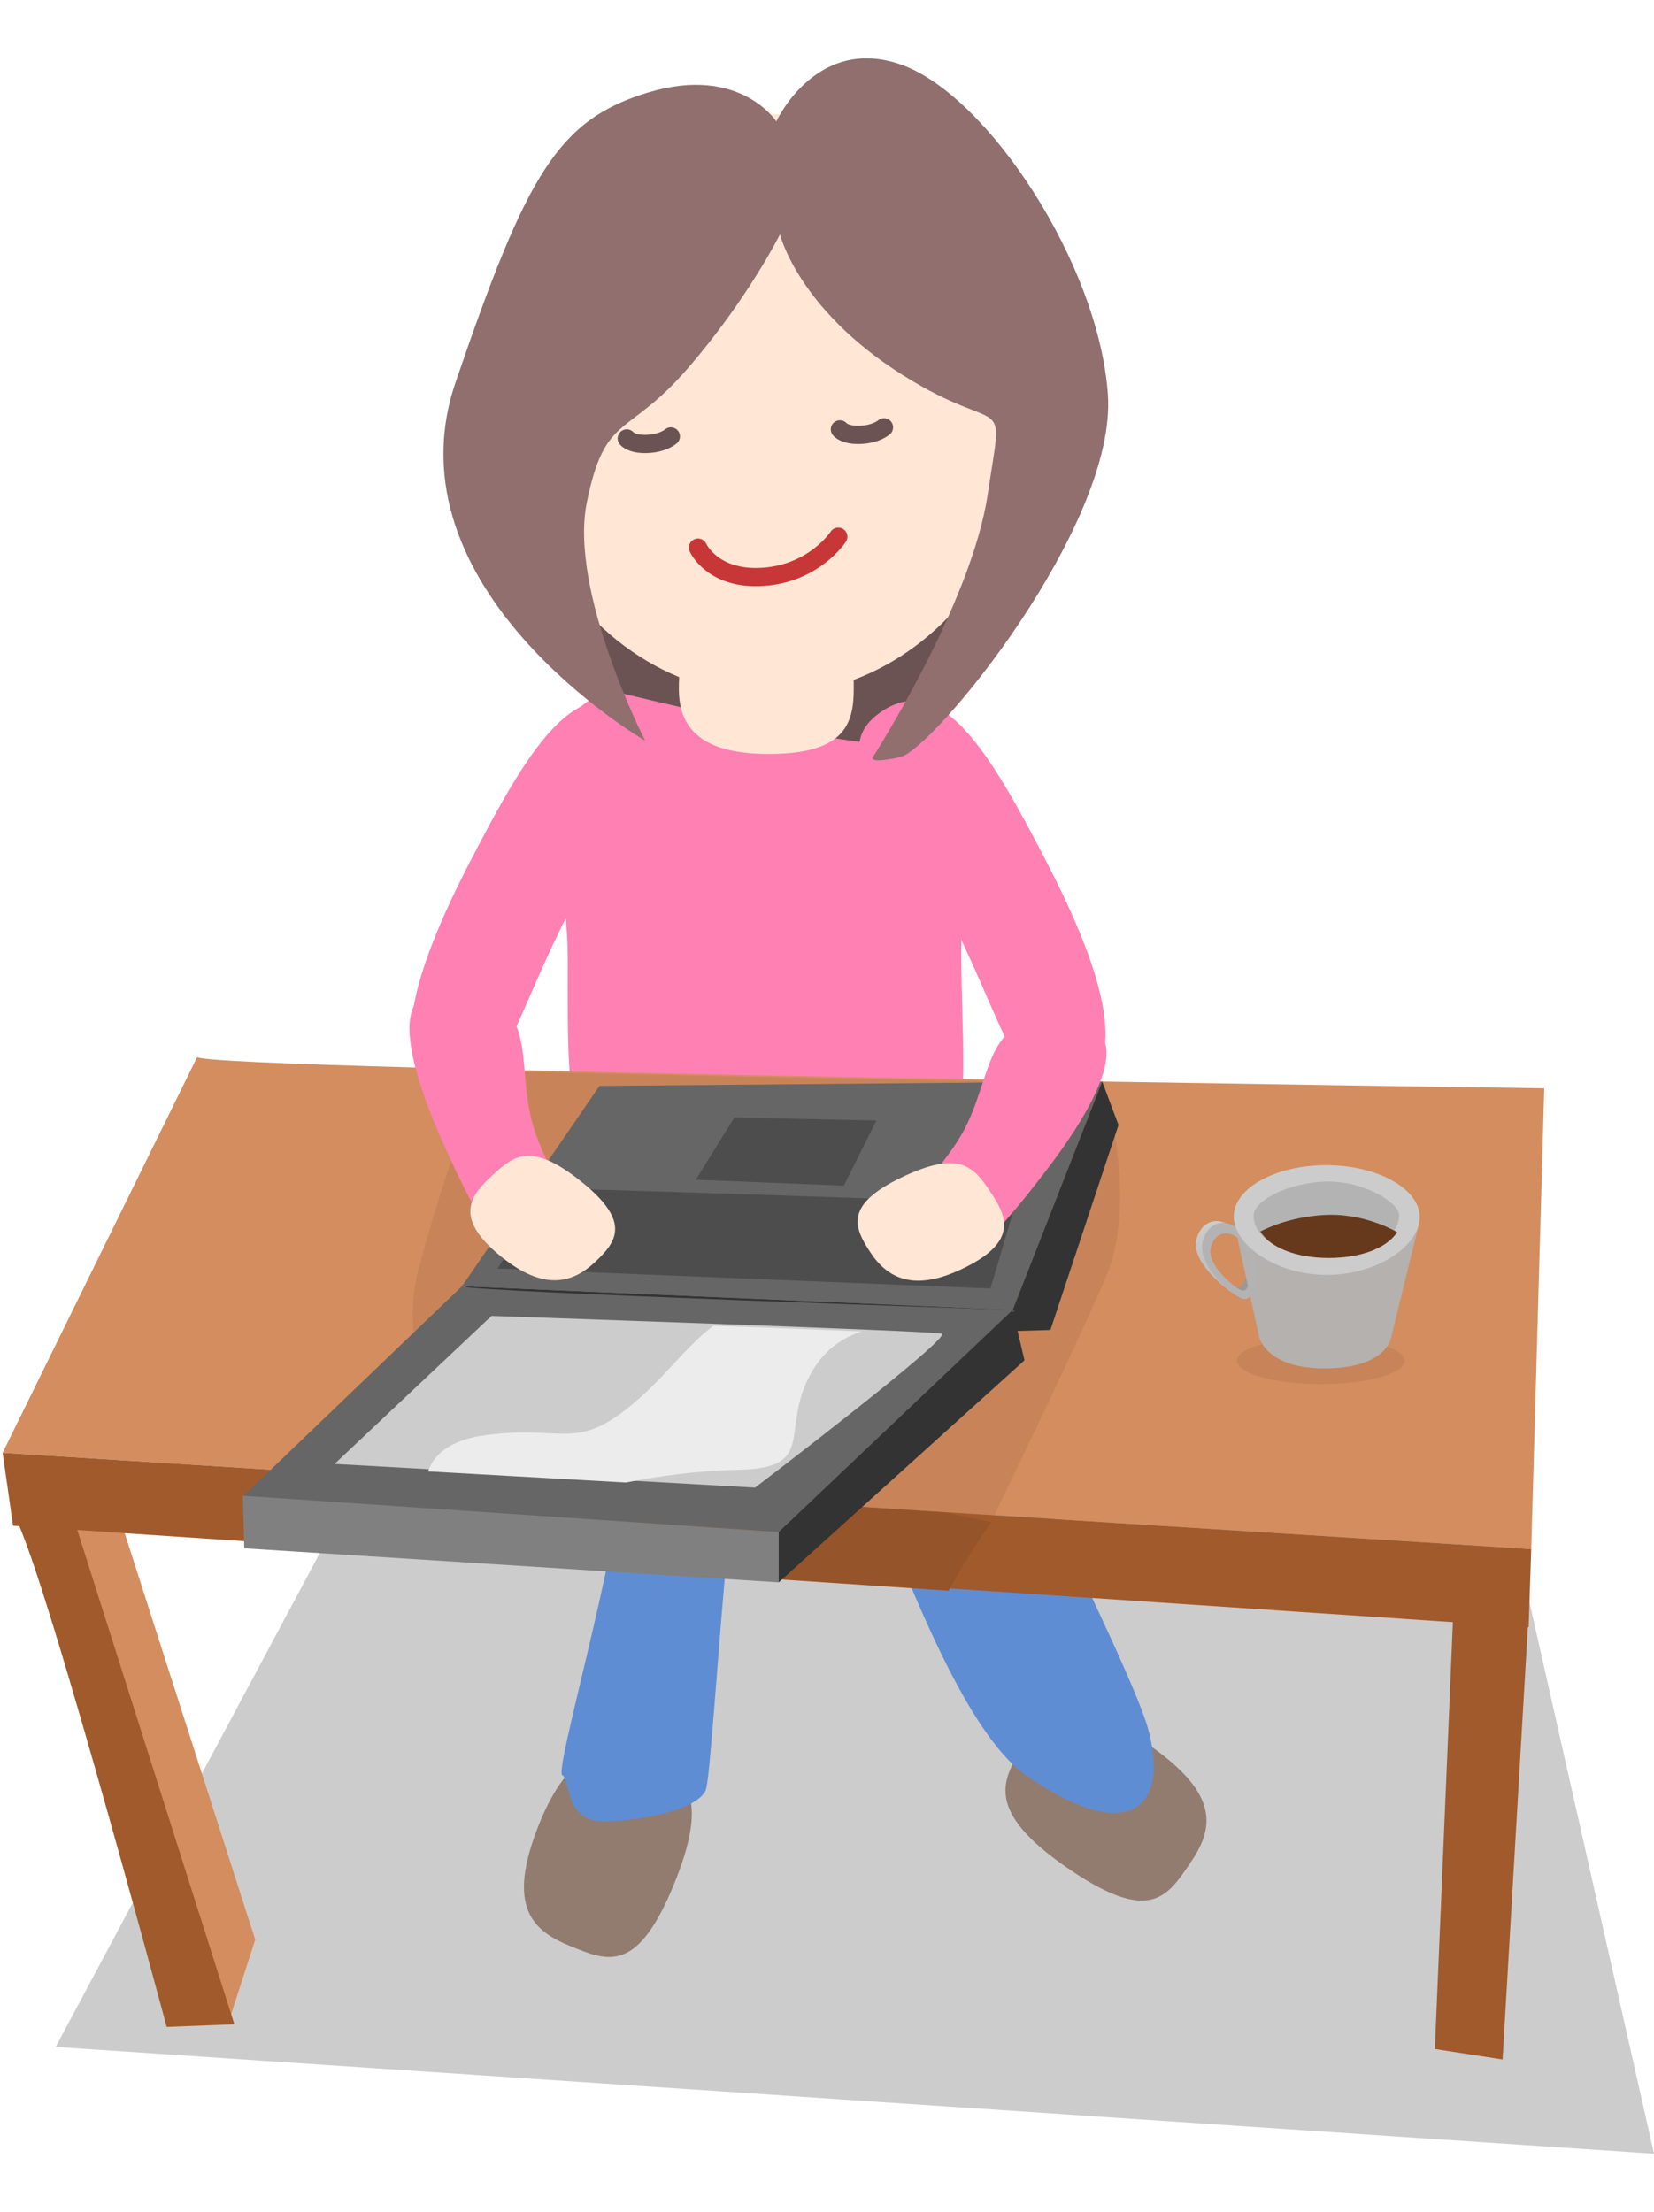 <?xml version="1.0" encoding="UTF-8" standalone="no"?>
<!-- Created with Inkscape (http://www.inkscape.org/) -->

<svg
   xmlns:dc="http://purl.org/dc/elements/1.1/"
   xmlns:cc="http://creativecommons.org/ns#"
   xmlns:rdf="http://www.w3.org/1999/02/22-rdf-syntax-ns#"
   xmlns:svg="http://www.w3.org/2000/svg"
   xmlns="http://www.w3.org/2000/svg"
   xmlns:xlink="http://www.w3.org/1999/xlink"
   xmlns:sodipodi="http://sodipodi.sourceforge.net/DTD/sodipodi-0.dtd"
   xmlns:inkscape="http://www.inkscape.org/namespaces/inkscape"
   width="100mm"
   height="133.763mm"
   viewBox="0 0 105.569 133.763"
   version="1.1"
   id="svg4508"
   inkscape:version="0.92.1 r15371"
   sodipodi:docname="FX13_working.svg">
  <defs
     id="defs4502">
    <linearGradient
       inkscape:collect="always"
       xlink:href="#linearGradient4660"
       id="linearGradient4662"
       x1="183.347"
       y1="127.551"
       x2="197.779"
       y2="197.308"
       gradientUnits="userSpaceOnUse"
       gradientTransform="matrix(-0.09,0,0,0.076,178.821,153.67)" />
    <linearGradient
       inkscape:collect="always"
       id="linearGradient4660">
      <stop
         style="stop-color:#cccccc;stop-opacity:1;"
         offset="0"
         id="stop4656" />
      <stop
         style="stop-color:#b3b3b3;stop-opacity:1"
         offset="1"
         id="stop4658" />
    </linearGradient>
  </defs>
  <sodipodi:namedview
     id="base"
     pagecolor="#ffffff"
     bordercolor="#666666"
     borderopacity="1.0"
     inkscape:pageopacity="0.0"
     inkscape:pageshadow="2"
     inkscape:zoom="1.4142136"
     inkscape:cx="316.12661"
     inkscape:cy="237.19833"
     inkscape:document-units="mm"
     inkscape:current-layer="layer1"
     showgrid="false"
     inkscape:window-width="1920"
     inkscape:window-height="1016"
     inkscape:window-x="0"
     inkscape:window-y="27"
     inkscape:window-maximized="1"
     inkscape:snap-global="false"
     fit-margin-top="0"
     fit-margin-left="0"
     fit-margin-right="0"
     fit-margin-bottom="0" />
  <g
     inkscape:label="Layer 1"
     inkscape:groupmode="layer"
     id="layer1"
     transform="translate(-57.751,-90.822)">
    <path
       style="opacity:1;fill:#ff80b2;fill-opacity:1;stroke:none;stroke-width:1.289;stroke-linecap:round;stroke-linejoin:round;stroke-miterlimit:4;stroke-dasharray:none;stroke-opacity:1"
       d="m 119.104,147.873 c 0,10.243 2.296,19.325 -12.5,19.128 -13.168,-0.176 -12.616,-8.42 -12.616,-18.662 0,-10.243 -6.599,-18.832 12.616,-18.43 16.886,0.353 12.5,7.722 12.5,17.965 z"
       id="path4485-7"
       inkscape:connector-curvature="0"
       sodipodi:nodetypes="sssss" />
    <path
       style="fill:#cccccc;stroke:none;stroke-width:0.265px;stroke-linecap:butt;stroke-linejoin:miter;stroke-opacity:1"
       d="m 79.404,183.92 -18.099,33.848 102.015,6.817 -9.872,-43.721 z"
       id="path5255"
       inkscape:connector-curvature="0" />
    <path
       style="fill:#d38d5f;fill-opacity:1;stroke:none;stroke-width:0.265px;stroke-linecap:butt;stroke-linejoin:miter;stroke-opacity:1"
       d="m 72.378,216.074 1.662,-5.153 -8.643,-26.926 -3.823,-0.332 z"
       id="path5251"
       inkscape:connector-curvature="0" />
    <path
       style="fill:#6c5353;stroke:none;stroke-width:0.265px;stroke-linecap:butt;stroke-linejoin:miter;stroke-opacity:1"
       d="m 95.906,126.245 24.767,-0.93 c 0,0 -2.558,8.256 -4.884,9.186 -2.326,0.93 -20.697,-3.721 -20.697,-3.721 z"
       id="path4697"
       inkscape:connector-curvature="0" />
    <path
       style="opacity:1;fill:#917c6f;fill-opacity:1;stroke:none;stroke-width:1.289;stroke-linecap:round;stroke-linejoin:round;stroke-miterlimit:4;stroke-dasharray:none;stroke-opacity:1"
       d="m 133.689,206.076 c 1.469,-2.146 2.087,-4.35 -2.651,-7.618 -4.216,-2.908 -6.502,-1.991 -7.971,0.155 -1.469,2.146 -2.325,4.138 2.651,7.618 5.384,3.765 6.502,1.991 7.971,-0.155 z"
       id="path4485-7-5-2-2-7"
       inkscape:connector-curvature="0"
       sodipodi:nodetypes="sssss" />
    <path
       style="opacity:1;fill:#917c6f;fill-opacity:1;stroke:none;stroke-width:1.289;stroke-linecap:round;stroke-linejoin:round;stroke-miterlimit:4;stroke-dasharray:none;stroke-opacity:1"
       d="m 94.161,211.336 c -2.409,-0.98 -4.14,-2.477 -1.991,-7.816 1.913,-4.751 4.325,-5.247 6.734,-4.267 2.409,0.98 4.222,2.169 1.991,7.816 -2.414,6.11 -4.325,5.247 -6.734,4.267 z"
       id="path4485-7-5-2-2"
       inkscape:connector-curvature="0"
       sodipodi:nodetypes="sssss" />
    <path
       style="fill:#5f8dd3;fill-opacity:1;stroke:none;stroke-width:0.265px;stroke-linecap:butt;stroke-linejoin:miter;stroke-opacity:1"
       d="m 96.015,156.42 c 0,0 2.479,15.781 1.744,23.181 -0.736,7.4 -4.646,20.554 -4.117,20.822 0.529,0.268 0.115,3.05 2.798,2.953 2.683,-0.097 5.777,-0.803 6.344,-1.973 0.568,-1.17 1.769,-31.013 4.577,-31.558 2.808,-0.545 9.06,25.946 15.958,30.646 6.898,4.7 9.032,1.63 7.692,-3.089 -1.339,-4.719 -12.684,-26.188 -12.656,-29.319 0.028,-3.131 -1.486,-7.657 -2.176,-8.212 -0.69,-0.555 -20.163,-3.451 -20.163,-3.451 z"
       id="path4663"
       inkscape:connector-curvature="0"
       sodipodi:nodetypes="cscccccsccc" />
    <path
       style="fill:#d38d5f;stroke:none;stroke-width:0.265px;stroke-linecap:butt;stroke-linejoin:miter;stroke-opacity:1"
       d="m 70.335,154.576 c 0.472,0.831 85.98,1.995 85.98,1.995 l -0.831,29.419 -97.566,-6.15 z"
       id="path5243-3"
       inkscape:connector-curvature="0"
       sodipodi:nodetypes="ccccc" />
    <path
       style="fill:#c88458;stroke:none;stroke-width:1px;stroke-linecap:butt;stroke-linejoin:miter;stroke-opacity:1;fill-opacity:1"
       d="M 117.359 243.938 C 112.711 253.016 105.95 272.097 100.715 291.99 C 96.15 309.338 104.411 330.73 110.977 343.939 L 238.707 352.611 C 247.545 334.299 261.197 305.784 266.428 293.42 C 273.826 275.932 266.741 249.883 265.879 246.867 C 216.927 246.054 160.721 245.021 117.359 243.938 z "
       transform="matrix(0.265,0,0,0.265,57.751,90.822)"
       id="path5243" />
    <path
       style="fill:#333333;fill-opacity:1;stroke:none;stroke-width:0.265px;stroke-linecap:butt;stroke-linejoin:miter;stroke-opacity:1"
       d="m 124.795,171.999 -33.782,0.992 -3.591,-3.78 35.341,1.512 z"
       id="path166"
       inkscape:connector-curvature="0"
       sodipodi:nodetypes="ccccc" />
    <path
       style="opacity:1;fill:#ffe6d5;fill-opacity:1;stroke:none;stroke-width:1.289;stroke-linecap:round;stroke-linejoin:round;stroke-miterlimit:4;stroke-dasharray:none;stroke-opacity:1"
       d="m 112.243,131.072 c 0,2.295 -0.632,4.2 -5.581,4.156 -4.405,-0.039 -5.581,-1.861 -5.581,-4.156 0,-2.295 0.36,-4.168 5.581,-4.156 5.65,0.013 5.581,1.861 5.581,4.156 z"
       id="path4485-7-5"
       inkscape:connector-curvature="0"
       sodipodi:nodetypes="sssss" />
    <ellipse
       style="opacity:1;fill:#ffe6d5;fill-opacity:1;stroke:none;stroke-width:1.289;stroke-linecap:round;stroke-linejoin:round;stroke-miterlimit:4;stroke-dasharray:none;stroke-opacity:1"
       id="path4485"
       cx="106.895"
       cy="112.931"
       rx="16.686"
       ry="18.546" />
    <path
       style="fill:none;stroke:#c83737;stroke-width:1.165;stroke-linecap:round;stroke-linejoin:miter;stroke-miterlimit:4;stroke-dasharray:none;stroke-opacity:1"
       d="m 102.302,122.059 c 0,0 0.93,2.093 4.186,1.86 3.256,-0.233 4.767,-2.558 4.767,-2.558"
       id="path4487"
       inkscape:connector-curvature="0" />
    <path
       style="fill:none;stroke:#6c5353;stroke-width:1.165;stroke-linecap:round;stroke-linejoin:miter;stroke-miterlimit:4;stroke-dasharray:none;stroke-opacity:1"
       d="m 97.756,115.088 c 0,0 0.292,0.392 1.315,0.349 1.022,-0.044 1.497,-0.479 1.497,-0.479"
       id="path4487-3"
       inkscape:connector-curvature="0" />
    <path
       style="fill:none;stroke:#6c5353;stroke-width:1.165;stroke-linecap:round;stroke-linejoin:miter;stroke-miterlimit:4;stroke-dasharray:none;stroke-opacity:1"
       d="m 111.36,114.508 c 0,0 0.292,0.392 1.315,0.349 1.022,-0.044 1.497,-0.479 1.497,-0.479"
       id="path4487-3-6"
       inkscape:connector-curvature="0" />
    <path
       style="opacity:1;fill:#ff80b2;fill-opacity:1;stroke:none;stroke-width:1.289;stroke-linecap:round;stroke-linejoin:round;stroke-miterlimit:4;stroke-dasharray:none;stroke-opacity:1"
       d="m 93.96,145.532 c -3.467,6.69 -4.845,13.502 -8.379,11.128 -3.145,-2.113 -1.25,-7.956 2.217,-14.646 3.467,-6.69 6.557,-11.985 10.339,-9.582 4.091,2.6 -0.709,6.41 -4.176,13.101 z"
       id="path4485-7-3"
       inkscape:connector-curvature="0"
       sodipodi:nodetypes="sssss" />
    <path
       style="opacity:1;fill:#ff80b2;fill-opacity:1;stroke:none;stroke-width:1.289;stroke-linecap:round;stroke-linejoin:round;stroke-miterlimit:4;stroke-dasharray:none;stroke-opacity:1"
       d="m 118.333,145.532 c 3.467,6.69 4.845,13.502 8.379,11.128 3.145,-2.113 1.25,-7.956 -2.217,-14.646 -3.467,-6.69 -6.557,-11.985 -10.339,-9.582 -4.091,2.6 0.709,6.41 4.176,13.101 z"
       id="path4485-7-3-5"
       inkscape:connector-curvature="0"
       sodipodi:nodetypes="sssss" />
    <path
       style="fill:#916f6f;stroke:none;stroke-width:0.265px;stroke-linecap:butt;stroke-linejoin:miter;stroke-opacity:1"
       d="m 107.534,102.059 c 0,0 -2.082,4.18 -5.93,8.605 -3.848,4.425 -5.232,2.791 -6.395,8.488 -1.163,5.698 3.721,15.232 3.721,15.232 0,0 -16.628,-9.651 -12.093,-22.907 4.535,-13.256 6.512,-16.744 12.325,-18.488 5.814,-1.744 8.139,1.86 8.139,1.86 0,0 2.558,-5.581 8.023,-3.605 5.465,1.977 12.558,12.674 13.139,21.046 0.581,8.372 -11.163,22.674 -13.256,23.139 -2.093,0.465 -1.744,0 -1.744,0 0,0 6.279,-9.767 7.325,-16.744 1.046,-6.977 1.163,-3.488 -5.465,-7.674 -6.628,-4.186 -7.791,-8.953 -7.791,-8.953 z"
       id="path4695"
       inkscape:connector-curvature="0" />
    <path
       style="fill:#a05a2c;stroke:none;stroke-width:0.265px;stroke-linecap:butt;stroke-linejoin:miter;stroke-opacity:1"
       d="m 57.918,179.84 0.665,4.654 96.735,6.482 0.166,-4.986 z"
       id="path5245"
       inkscape:connector-curvature="0"
       sodipodi:nodetypes="ccccc" />
    <path
       style="fill:#a05a2c;fill-opacity:1;stroke:none;stroke-width:0.265px;stroke-linecap:butt;stroke-linejoin:miter;stroke-opacity:1"
       d="m 58.416,183.58 c 1.163,0 9.973,32.91 9.973,32.91 l 4.321,-0.166 -10.139,-31.913 z"
       id="path5247"
       inkscape:connector-curvature="0" />
    <path
       style="fill:#a05a2c;fill-opacity:1;stroke:none;stroke-width:0.265px;stroke-linecap:butt;stroke-linejoin:miter;stroke-opacity:1"
       d="m 150.497,190.311 c 1.662,-0.166 4.82,-0.166 4.82,-0.166 l -1.662,28.422 -4.322,-0.665 z"
       id="path5249"
       inkscape:connector-curvature="0" />
    <path
       style="fill:#955429;stroke:none;stroke-width:1px;stroke-linecap:butt;stroke-linejoin:miter;stroke-opacity:1;fill-opacity:1"
       d="M 113.377 342.711 L 110.977 343.939 L 125.049 362.207 L 228.49 369.139 C 231.992 362.348 238.707 352.611 238.707 352.611 L 227.436 350.277 L 113.377 342.711 z "
       transform="matrix(0.265,0,0,0.265,57.751,90.822)"
       id="path5245-6" />
    <path
       style="fill:#666666;stroke:none;stroke-width:0.265px;stroke-linecap:butt;stroke-linejoin:miter;stroke-opacity:1"
       d="m 87.233,169.212 c 0.756,0.378 35.341,1.512 35.341,1.512 l -14.93,14.174 -34.396,-2.268 z"
       id="path156"
       inkscape:connector-curvature="0" />
    <path
       style="fill:#808080;stroke:none;stroke-width:0.265px;stroke-linecap:butt;stroke-linejoin:miter;stroke-opacity:1"
       d="m 73.248,182.583 0.094,3.355 34.112,2.173 -1e-5,-3.213 z"
       id="path158"
       inkscape:connector-curvature="0"
       sodipodi:nodetypes="ccccc" />
    <path
       style="fill:#333333;stroke:none;stroke-width:0.265px;stroke-linecap:butt;stroke-linejoin:miter;stroke-opacity:1"
       d="m 107.455,188.111 15.686,-14.174 -0.756,-3.213 -14.93,14.174 z"
       id="path160"
       inkscape:connector-curvature="0"
       sodipodi:nodetypes="ccccc" />
    <path
       style="fill:#666666;fill-opacity:1;stroke:none;stroke-width:0.265px;stroke-linecap:butt;stroke-linejoin:miter;stroke-opacity:1"
       d="m 122.385,170.724 5.713,-14.585 -32.084,0.281 -8.781,12.792 z"
       id="path162"
       inkscape:connector-curvature="0"
       sodipodi:nodetypes="ccccc" />
    <path
       style="fill:#333333;fill-opacity:1;stroke:none;stroke-width:0.265px;stroke-linecap:butt;stroke-linejoin:miter;stroke-opacity:1"
       d="m 122.385,170.724 2.41,1.276 4.347,-13.087 -1.043,-2.773 z"
       id="path164"
       inkscape:connector-curvature="0"
       sodipodi:nodetypes="ccccc" />
    <path
       style="fill:#4d4d4d;stroke:none;stroke-width:0.265px;stroke-linecap:butt;stroke-linejoin:miter;stroke-opacity:1;fill-opacity:1"
       d="m 104.62,158.439 -2.457,3.969 9.449,0.378 2.079,-4.158 z"
       id="path168"
       inkscape:connector-curvature="0" />
    <path
       style="fill:#4d4d4d;stroke:none;stroke-width:0.265px;stroke-linecap:butt;stroke-linejoin:miter;stroke-opacity:1"
       d="m 92.903,162.975 c 2.457,0 29.671,0.945 29.671,0.945 l -1.606,5.433 -31.467,-1.276 z"
       id="path170"
       inkscape:connector-curvature="0"
       sodipodi:nodetypes="ccccc" />
    <path
       style="fill:#cccccc;stroke:none;stroke-width:0.265px;stroke-linecap:butt;stroke-linejoin:miter;stroke-opacity:1"
       d="m 89.123,171.102 -10.016,9.449 26.836,1.512 c 0,0 12.662,-9.638 11.906,-9.827 -0.756,-0.189 -28.726,-1.134 -28.726,-1.134 z"
       id="path172"
       inkscape:connector-curvature="0" />
    <path
       style="fill:#ececec;stroke:none;stroke-width:1px;stroke-linecap:butt;stroke-linejoin:miter;stroke-opacity:1"
       d="M 171.857 305.297 C 165.201 310.187 159.675 318.484 150.893 325.385 C 138.393 335.206 135.178 329.313 117.143 331.635 C 107.779 332.84 104.308 336.831 103.115 340.396 L 150.762 343.08 C 158.375 341.565 168.018 340.201 177.678 340.027 C 197.499 339.67 187.322 330.205 195.715 316.098 C 198.862 310.807 203.265 308.054 207.539 306.678 C 197.425 306.255 184.676 305.767 171.857 305.297 z "
       id="path172-3"
       transform="matrix(0.265,0,0,0.265,57.751,90.822)" />
    <path
       style="opacity:1;fill:#ff80b2;fill-opacity:1;stroke:none;stroke-width:1.289;stroke-linecap:round;stroke-linejoin:round;stroke-miterlimit:4;stroke-dasharray:none;stroke-opacity:1"
       d="m 119.114,159.537 c 2.261,-3.876 1.15,-8.588 7.77,-7.032 3.169,0.745 0.789,5.235 -2.506,9.508 -3.295,4.273 -6.206,7.644 -9.427,5.965 -3.484,-1.817 1.526,-3.922 4.163,-8.442 z"
       id="path4485-7-3-6"
       inkscape:connector-curvature="0"
       sodipodi:nodetypes="sssss" />
    <path
       style="opacity:1;fill:#ffe6d5;fill-opacity:1;stroke:none;stroke-width:1.289;stroke-linecap:round;stroke-linejoin:round;stroke-miterlimit:4;stroke-dasharray:none;stroke-opacity:1"
       d="m 121.056,163.32 c 1.072,1.611 1.524,3.161 -1.925,4.796 -3.069,1.455 -4.735,0.573 -5.807,-1.038 -1.072,-1.611 -1.697,-3.046 1.925,-4.796 3.919,-1.893 4.735,-0.573 5.807,1.038 z"
       id="path4485-7-5-2"
       inkscape:connector-curvature="0"
       sodipodi:nodetypes="sssss" />
    <path
       style="opacity:1;fill:#ff80b2;fill-opacity:1;stroke:none;stroke-width:1.289;stroke-linecap:round;stroke-linejoin:round;stroke-miterlimit:4;stroke-dasharray:none;stroke-opacity:1"
       d="m 91.797,159.028 c -1.308,-4.293 0.858,-8.622 -5.942,-8.631 -3.256,-0.004 -1.973,4.913 0.25,9.83 2.223,4.917 4.28,8.868 7.8,7.975 3.809,-0.966 -0.582,-4.168 -2.108,-9.173 z"
       id="path4485-7-3-6-6"
       inkscape:connector-curvature="0"
       sodipodi:nodetypes="sssss" />
    <path
       style="opacity:1;fill:#ffe6d5;fill-opacity:1;stroke:none;stroke-width:1.289;stroke-linecap:round;stroke-linejoin:round;stroke-miterlimit:4;stroke-dasharray:none;stroke-opacity:1"
       d="m 89.036,162.262 c -1.414,1.321 -2.211,2.725 0.769,5.11 2.652,2.123 4.476,1.647 5.89,0.327 1.414,-1.321 2.353,-2.574 -0.769,-5.11 -3.378,-2.744 -4.476,-1.648 -5.89,-0.327 z"
       id="path4485-7-5-2-7"
       inkscape:connector-curvature="0"
       sodipodi:nodetypes="sssss" />
    <g
       id="g1150"
       transform="translate(-27.549,1.964)">
      <ellipse
         transform="scale(-1,1)"
         ry="1.492"
         rx="5.348"
         cy="172.003"
         cx="-169.609"
         id="path4823"
         style="opacity:1;fill:#c88458;fill-opacity:1;stroke:none;stroke-width:1.289;stroke-linecap:round;stroke-linejoin:round;stroke-miterlimit:4;stroke-dasharray:none;stroke-opacity:1" />
      <path
         sodipodi:nodetypes="ccccccc"
         inkscape:connector-curvature="0"
         id="path4505-3-6-2"
         d="m 163.919,163.46 c 0.112,0.088 0.22,0.189 0.322,0.303 -0.87,-0.498 -1.727,-0.097 -2.011,0.943 -0.27,0.996 0.978,2.132 1.711,2.94 -0.083,-0.047 -0.165,-0.101 -0.246,-0.162 -0.932,-0.725 -2.347,-2.087 -2.032,-3.243 0.315,-1.156 1.325,-1.505 2.257,-0.781 z"
         style="opacity:1;fill:url(#linearGradient4662);fill-opacity:1;stroke:none;stroke-width:1.289;stroke-linecap:round;stroke-linejoin:round;stroke-miterlimit:4;stroke-dasharray:none;stroke-opacity:1" />
      <path
         sodipodi:nodetypes="ccccccc"
         inkscape:connector-curvature="0"
         id="path4505-3-6"
         d="m 164.445,164.229 c -0.086,-0.066 -0.237,-0.234 -0.327,-0.278 0.602,0.605 0.954,1.756 0.738,2.55 -0.207,0.759 -0.359,0.996 -1,0.679 0.394,0.159 -0.028,0.152 0.033,0.2 0.711,0.553 1.168,0.326 1.408,-0.555 0.24,-0.881 -0.142,-2.044 -0.852,-2.596 z"
         style="opacity:1;fill:#999999;fill-opacity:1;stroke:none;stroke-width:1.289;stroke-linecap:round;stroke-linejoin:round;stroke-miterlimit:4;stroke-dasharray:none;stroke-opacity:1" />
      <path
         sodipodi:nodetypes="scscsccccc"
         inkscape:connector-curvature="0"
         id="path4505-3-5"
         d="m 164.331,163.573 c 0.935,0.727 1.436,2.255 1.121,3.414 -0.316,1.159 -0.583,1.388 -1.517,0.662 -0.934,-0.727 -2.183,-2.134 -1.867,-3.293 0.316,-1.159 1.329,-1.51 2.263,-0.783 z m -0.044,0.58 c -0.702,-0.546 -1.463,-0.283 -1.7,0.588 -0.237,0.871 0.766,1.918 1.468,2.464 0.702,0.546 0.837,0.383 1.074,-0.487 0.237,-0.871 -0.14,-2.019 -0.842,-2.565 z"
         style="opacity:1;fill:#b3b3b3;fill-opacity:1;stroke:none;stroke-width:1.289;stroke-linecap:round;stroke-linejoin:round;stroke-miterlimit:4;stroke-dasharray:none;stroke-opacity:1" />
      <path
         sodipodi:nodetypes="cccczc"
         inkscape:connector-curvature="0"
         id="path4528"
         d="m 174.114,170.425 1.771,-7.223 -11.79,0.14 1.574,7.14 c 0,0 0.423,2.07 4.344,2.007 3.921,-0.064 4.101,-2.063 4.101,-2.063 z"
         style="fill:#b3b3b3;fill-opacity:0.957;stroke:none;stroke-width:0.265px;stroke-linecap:butt;stroke-linejoin:miter;stroke-opacity:1" />
      <path
         sodipodi:nodetypes="sssss"
         inkscape:connector-curvature="0"
         id="path4505"
         d="m 164.048,162.795 c 0,1.811 2.675,3.726 5.936,3.726 3.261,0 5.931,-1.881 5.931,-3.693 0,-1.811 -2.702,-3.313 -5.963,-3.313 -3.261,0 -5.904,1.468 -5.904,3.28 z"
         style="opacity:1;fill:#cccccc;fill-opacity:1;stroke:none;stroke-width:1.289;stroke-linecap:round;stroke-linejoin:round;stroke-miterlimit:4;stroke-dasharray:none;stroke-opacity:1" />
      <path
         inkscape:connector-curvature="0"
         id="path4524"
         d="M 174.114,170.425 Z"
         style="fill:none;stroke:#000000;stroke-width:0.265px;stroke-linecap:butt;stroke-linejoin:miter;stroke-opacity:1" />
      <path
         inkscape:connector-curvature="0"
         id="path4526"
         d="M 174.114,170.425 Z"
         style="fill:none;stroke:#000000;stroke-width:0.265px;stroke-linecap:butt;stroke-linejoin:miter;stroke-opacity:1" />
      <path
         sodipodi:nodetypes="sssss"
         inkscape:connector-curvature="0"
         id="path4505-6"
         d="m 165.311,162.734 c 0,1.482 1.914,2.589 4.622,2.589 2.708,0 4.599,-1.083 4.671,-2.562 0.043,-0.875 -2.346,-2.281 -4.714,-2.197 -2.45,0.087 -4.579,1.244 -4.579,2.17 z"
         style="opacity:1;fill:#b3b3b3;fill-opacity:1;stroke:none;stroke-width:1.289;stroke-linecap:round;stroke-linejoin:round;stroke-miterlimit:4;stroke-dasharray:none;stroke-opacity:1" />
      <path
         id="path4505-6-5"
         transform="matrix(0.265,0,0,0.265,57.751,90.822)"
         d="m 423.568,271.191 c -6.11,0.227 -11.818,1.838 -16.051,4.002 2.297,3.808 8.456,6.385 16.477,6.385 7.97,0 14.052,-2.489 16.488,-6.229 -4.542,-2.51 -10.736,-4.388 -16.914,-4.158 z"
         style="opacity:1;fill:#66391c;fill-opacity:1;stroke:none;stroke-width:4.872;stroke-linecap:round;stroke-linejoin:round;stroke-miterlimit:4;stroke-dasharray:none;stroke-opacity:1"
         inkscape:connector-curvature="0" />
    </g>
  </g>
</svg>
